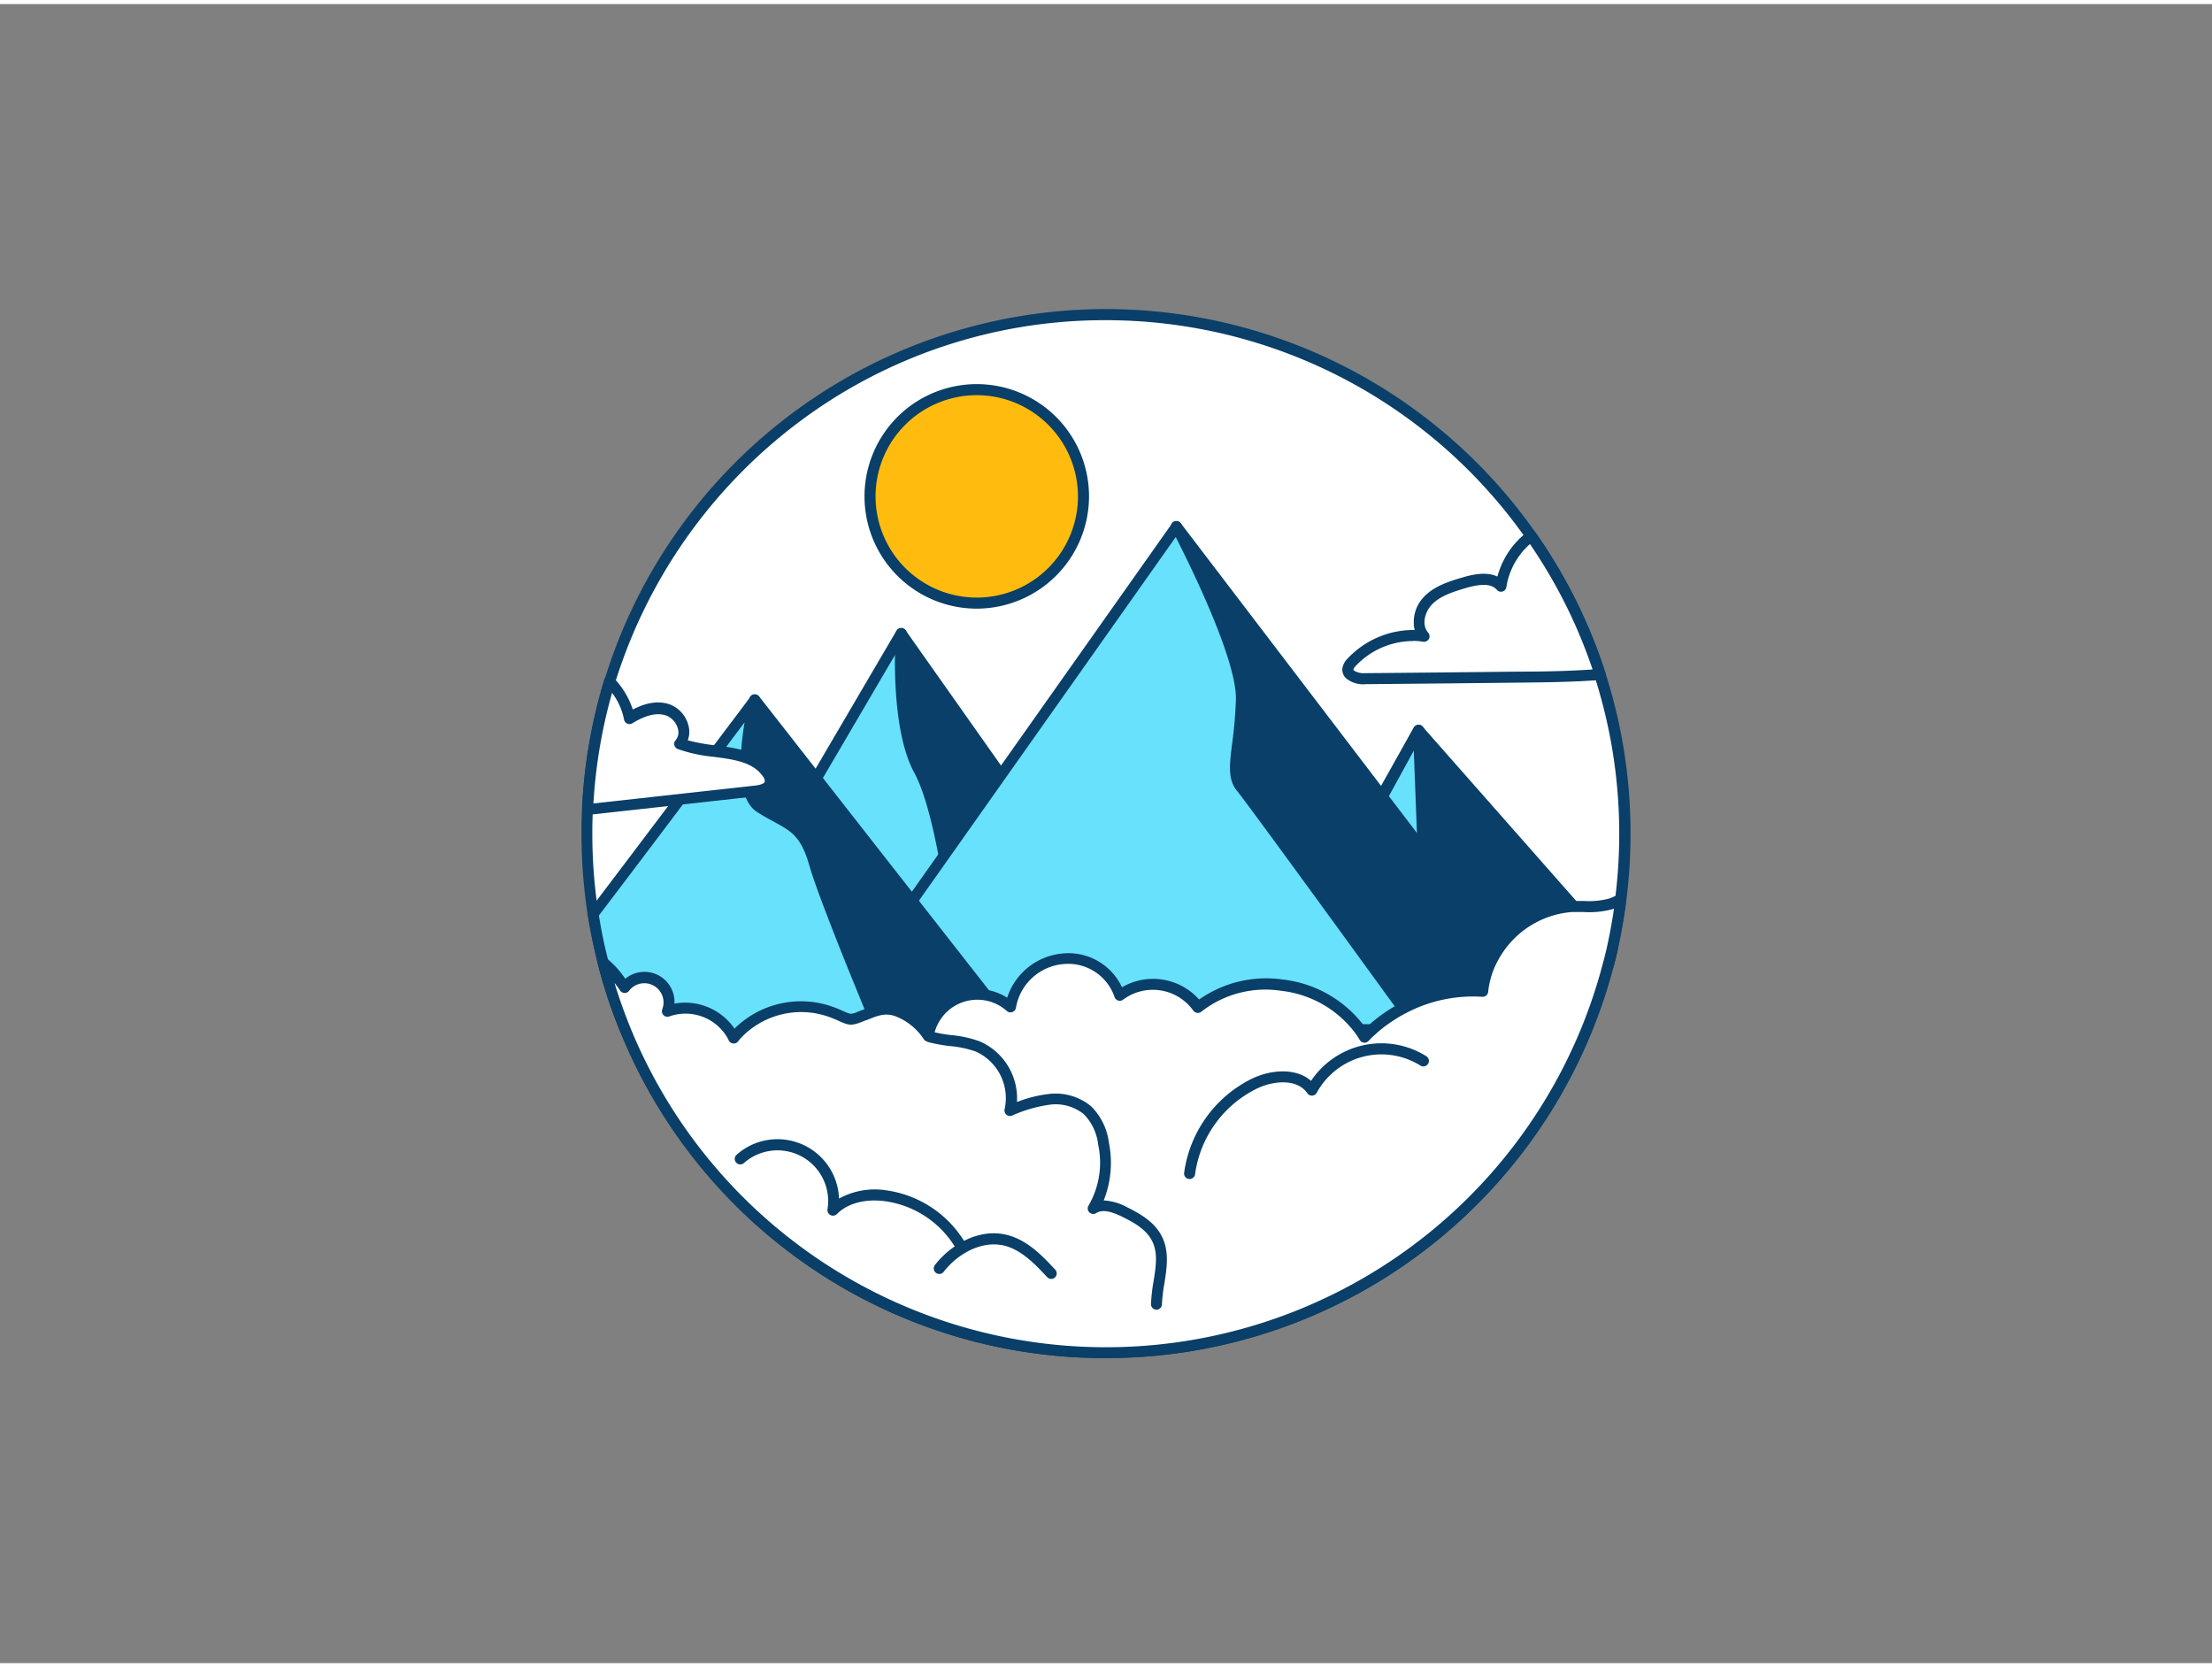 <svg id="_390_mountain_outline" data-name="#390_mountain_outline" xmlns="http://www.w3.org/2000/svg" viewBox="0 0 400 300" width="406" height="306" class="illustration styles_illustrationTablet__1DWOa"><rect x="0" y="0" width="400" height="300" fill="#808080" stroke="none"/><path d="M293.85,150a94.29,94.29,0,0,1-.74,11.83c-.39,3.12-.94,6.19-1.62,9.2-.21.9-.43,1.79-.67,2.67a93.87,93.87,0,0,1-177.61,12,90.73,90.73,0,0,1-4.13-12.41c-.74-2.88-1.35-5.81-1.81-8.79A94.16,94.16,0,0,1,106.15,150c0-1.47,0-2.93.1-4.38A93.85,93.85,0,0,1,293.85,150Z" fill="#fff"></path><path d="M200,244.84a94.51,94.51,0,0,1-87.71-58.71,91,91,0,0,1-4.18-12.55c-.76-3-1.37-5.94-1.83-8.88a95.76,95.76,0,0,1-1.13-14.7c0-1.58,0-3,.1-4.42a94.85,94.85,0,0,1,172.43-50A94.46,94.46,0,0,1,294.85,150a94.83,94.83,0,0,1-.75,12c-.38,3-.93,6.18-1.63,9.3-.22.91-.44,1.82-.68,2.72A94.81,94.81,0,0,1,200,244.84Zm0-187.68a92.08,92.08,0,0,0-55.71,18.56,93.56,93.56,0,0,0-33.08,47.07,92.36,92.36,0,0,0-4,22.88c-.07,1.37-.1,2.79-.1,4.33a93,93,0,0,0,1.11,14.39,87.83,87.83,0,0,0,1.79,8.7,90,90,0,0,0,4.08,12.27,92.88,92.88,0,0,0,175.72-11.9c.24-.88.46-1.76.67-2.65.69-3.05,1.22-6.11,1.6-9.1a94.76,94.76,0,0,0,.73-11.71A92.85,92.85,0,0,0,200,57.16Z" fill="#093f68"></path><circle cx="176.63" cy="89.02" r="19.3" fill="#ffbc0e"></circle><path d="M176.63,109.32A20.3,20.3,0,1,1,196.93,89,20.33,20.33,0,0,1,176.63,109.32Zm0-38.6A18.3,18.3,0,1,0,194.93,89,18.32,18.32,0,0,0,176.63,70.72Z" fill="#093f68"></path><path d="M291.49,171c-.21.9-.43,1.79-.67,2.67h-57.5l6.19-11.65,4.57-8.61,5.78-10.3,6.66-11.82,28,31.81Z" fill="#093f68"></path><path d="M290.82,174.71h-57.5a1,1,0,0,1-.86-.48,1,1,0,0,1,0-1L243.2,153l12.45-22.15a1,1,0,0,1,1.62-.17l35,39.71a1,1,0,0,1,.22.89c-.21.91-.43,1.82-.67,2.72A1,1,0,0,1,290.82,174.71Zm-55.84-2h55.07c.12-.46.24-.93.35-1.4L256.7,133,245,153.94Z" fill="#093f68"></path><polygon points="256.52 131.32 258.13 173.72 233.31 173.72 256.52 131.32" fill="#68e1fd"></polygon><path d="M258.13,174.72H233.32a1,1,0,0,1-.86-.49,1,1,0,0,1,0-1l23.2-42.4a1,1,0,0,1,1.11-.49,1,1,0,0,1,.77.94l1.61,42.39a1,1,0,0,1-1,1Zm-23.13-2h22.09L255.66,135Z" fill="#093f68"></path><polygon points="162.97 113.81 135.56 160.59 174.72 176.25 189.47 167.96 162.97 113.81" fill="#68e1fd"></polygon><path d="M174.72,177.25a1,1,0,0,1-.37-.07l-39.17-15.67a1,1,0,0,1-.57-.6,1,1,0,0,1,.08-.83l27.42-46.77a1,1,0,0,1,.9-.5,1,1,0,0,1,.86.56l26.5,54.15a1,1,0,0,1-.41,1.31l-14.75,8.29A1,1,0,0,1,174.72,177.25ZM137,160.09l37.64,15.06,13.51-7.6-25.27-51.62Z" fill="#093f68"></path><path d="M189.47,151.37,163,113.81s-1.15,16.59,3.23,24.66S172.65,168,173.34,168,189.47,151.37,189.47,151.37Z" fill="#093f68"></path><path d="M173.34,169c-1.07,0-1.11-.24-2.11-6.35-1.13-6.87-3-18.35-5.91-23.67-4.47-8.22-3.39-24.51-3.34-25.2a1,1,0,0,1,1.81-.5l26.5,37.55a1,1,0,0,1-.09,1.26C174.47,169,173.9,169,173.34,169Zm-9.48-52.16c-.1,5.06.11,15.47,3.22,21.19s5,17.3,6.12,24.29c.24,1.45.48,2.93.67,3.94,2.63-2.52,9.57-9.85,14.32-14.94Z" fill="#093f68"></path><path d="M212.74,94.46l68,89.17-24.19,1.84s-56.45-24-52.3-43.78S212.74,94.46,212.74,94.46Z" fill="#093f68"></path><path d="M256.52,186.47a1,1,0,0,1-.39-.08c-2.34-1-57.16-24.52-52.89-44.9,4.09-19.57,8.47-46.92,8.51-47.19a1,1,0,0,1,.75-.81,1,1,0,0,1,1,.36l68,89.17a1,1,0,0,1,.11,1,1,1,0,0,1-.83.58l-24.19,1.85ZM213.36,96.91c-1.15,7-4.75,28.69-8.16,45-1.61,7.65,6.74,17.42,24.12,28.25a229.64,229.64,0,0,0,27.37,14.3l22.11-1.68Z" fill="#093f68"></path><path d="M212.74,94.46s12,22.58,11.75,31.33-2.29,13.14,0,15.9,32,43.78,32,43.78H148.46Z" fill="#68e1fd"></path><path d="M256.52,186.47H148.46a1,1,0,0,1-.89-.54,1,1,0,0,1,.07-1l64.29-91a1,1,0,0,1,.88-.42,1,1,0,0,1,.82.53c.49.93,12.1,22.91,11.86,31.83a76.57,76.57,0,0,1-.69,8.06c-.45,3.58-.72,5.75.46,7.17,2.3,2.76,30.86,42.16,32.07,43.83a1,1,0,0,1,.08,1A1,1,0,0,1,256.52,186.47Zm-106.13-2H254.56c-5.5-7.58-28.84-39.74-30.83-42.14-1.74-2.09-1.41-4.72-.91-8.7a77.07,77.07,0,0,0,.67-7.86c.19-7.14-8.28-24.29-10.88-29.39Z" fill="#093f68"></path><path d="M136.48,125.79,182.79,185l-23,2.3s-31.8-29-29.95-36.86S136.48,125.79,136.48,125.79Z" fill="#093f68"></path><path d="M159.75,188.31a1,1,0,0,1-.68-.26c-3.29-3-32.17-29.66-30.25-37.83,1.83-7.77,6.65-24.54,6.7-24.7a1,1,0,0,1,1.74-.34l46.32,59.21a1,1,0,0,1,.13,1,1,1,0,0,1-.82.6l-23,2.31ZM136.9,128c-1.32,4.61-4.68,16.54-6.13,22.72-1.23,5.24,17.19,24.47,29.32,35.59l20.79-2.08Z" fill="#093f68"></path><path d="M159.75,187.32l-26.63-.9-.79,0-19.12-.64a90.73,90.73,0,0,1-4.13-12.41c-.74-2.88-1.35-5.81-1.81-8.79,12.78-16.82,28.65-38,29.2-38.73v0l0,.14,0,.11c-.49,2.25-3.45,16.2,1,19.11,2.11,1.38,3.87,2.12,5.35,3.11,1.92,1.28,3.39,3,4.56,7.08.69,2.43,2.32,6.81,4.17,11.56,1.17,3,2.44,6.19,3.63,9.1.79,1.94,1.53,3.76,2.19,5.36s1.25,3,1.68,4C159.46,186.64,159.75,187.32,159.75,187.32Z" fill="#68e1fd"></path><path d="M159.75,188.32h0l-46.54-1.57a1,1,0,0,1-.89-.61,91,91,0,0,1-4.18-12.55c-.76-3-1.37-5.94-1.83-8.88a1,1,0,0,1,.19-.76c10.23-13.46,22.55-29.87,27.19-36l2-2.68a1,1,0,0,1,1.8.61,1.26,1.26,0,0,1-.05.33s0,.09,0,.16c-1.56,7.14-2.34,16.15.57,18.06,1.08.71,2.05,1.23,3,1.74s1.63.88,2.37,1.37c2.06,1.38,3.69,3.2,5,7.65.6,2.09,1.95,5.84,4.14,11.46,1.09,2.82,2.34,6,3.63,9.09l.35.86c.66,1.62,1.27,3.14,1.83,4.49l.7,1.69,1,2.36c.48,1.16.77,1.84.77,1.84a1,1,0,0,1-.92,1.4Zm-45.86-3.55,44.34,1.49c-.06-.13-.11-.27-.18-.42-.26-.64-.6-1.44-1-2.36l-.69-1.68c-.57-1.36-1.18-2.88-1.84-4.5l-.36-.87c-1.28-3.14-2.54-6.29-3.63-9.11-2.22-5.68-3.59-9.49-4.2-11.64-1.11-3.87-2.41-5.37-4.15-6.53-.66-.44-1.38-.83-2.21-1.28s-2-1.08-3.14-1.83c-3.59-2.35-3.2-10-2.19-16.15-5,6.65-16.57,22.07-26.34,34.92.44,2.74,1,5.52,1.73,8.28A89.06,89.06,0,0,0,113.89,184.77Z" fill="#093f68"></path><path d="M293.11,161.84c-.39,3.12-.94,6.19-1.62,9.2-.21.9-.43,1.79-.67,2.67a93.87,93.87,0,0,1-177.61,12,90.73,90.73,0,0,1-4.13-12.41,16,16,0,0,1,3.81,4.53,4.46,4.46,0,0,1,7.76,4.3,9.74,9.74,0,0,1,11.68,4.22c.11.2.22.4.31.61.15-.2.31-.39.48-.58,4.19-4.8,11.62-6.35,17.51-4,3.16,1.24,2.67,1.68,5.51.47,2-.87,3.61-1.57,5.89-.85a12,12,0,0,1,5.82,4.61,9,9,0,0,1,14.88-5.3c2-10.28,15.87-12.23,19.76-2.09a10,10,0,0,1,14.16,2.13c8.56-7.05,22.95-4.86,29.31,4.09.3.42.57.85.83,1.29.43-.45.87-.88,1.33-1.29a25.35,25.35,0,0,1,3.07-2.4,24.23,24.23,0,0,1,2.5-1.49,27.14,27.14,0,0,1,14.44-3.09,15.79,15.79,0,0,1,1.25-4.77,17.79,17.79,0,0,1,1.59-2.86,17.5,17.5,0,0,1,13.21-7.7h.35c2.25-.08,4.56.22,6.71-.46A10.48,10.48,0,0,0,293.11,161.84Z" fill="#fff"></path><path d="M200,244.84a94.51,94.51,0,0,1-87.71-58.71,91,91,0,0,1-4.18-12.55,1,1,0,0,1,.43-1.09,1,1,0,0,1,1.18.07,17.18,17.18,0,0,1,3.35,3.69,5.43,5.43,0,0,1,8.89,4.49,10.85,10.85,0,0,1,10.86,4.52A17.1,17.1,0,0,1,151,181.47c.68.26,1.19.5,1.61.68,1.3.58,1.3.59,3.14-.2l.09,0c2.09-.89,3.89-1.66,6.49-.85a11.52,11.52,0,0,1,5.07,3.44,10,10,0,0,1,14.73-4.86,11.61,11.61,0,0,1,10-8,10.67,10.67,0,0,1,10.76,6.11A11.15,11.15,0,0,1,216.84,180,21.1,21.1,0,0,1,232,176.39a21.43,21.43,0,0,1,14.76,8.5l.19.27c.16-.16.33-.31.49-.45a27,27,0,0,1,3.17-2.49,26.67,26.67,0,0,1,2.6-1.54,28,28,0,0,1,14-3.25,17,17,0,0,1,1.2-4.12,19.84,19.84,0,0,1,1.68-3,18.6,18.6,0,0,1,14-8.13l.4,0c.61,0,1.26,0,1.91,0a14.4,14.4,0,0,0,4.5-.41,8.92,8.92,0,0,0,1.68-.76,1,1,0,0,1,1.05,0,1,1,0,0,1,.43,1c-.38,3-.93,6.18-1.63,9.3-.22.91-.44,1.82-.68,2.72A94.81,94.81,0,0,1,200,244.84ZM111.12,177c.86,2.83,1.87,5.65,3,8.41a92.88,92.88,0,0,0,175.72-11.9c.24-.88.46-1.76.67-2.65.55-2.44,1-4.89,1.35-7.29l-.33.11a16,16,0,0,1-5.12.5c-.62,0-1.24,0-1.85,0h-.3a16.61,16.61,0,0,0-12.48,7.27,17.37,17.37,0,0,0-1.5,2.71,15,15,0,0,0-1.17,4.45,1,1,0,0,1-1.06.9,26,26,0,0,0-13.9,3,22.72,22.72,0,0,0-2.4,1.43,23.36,23.36,0,0,0-3,2.32c-.43.37-.84.77-1.29,1.24a1,1,0,0,1-.83.3,1,1,0,0,1-.75-.49c-.29-.48-.53-.86-.78-1.2a19.44,19.44,0,0,0-13.39-7.68,18.81,18.81,0,0,0-14.47,3.77,1,1,0,0,1-.79.21,1,1,0,0,1-.69-.44A9,9,0,0,0,203.13,180a1,1,0,0,1-1.57-.41,8.86,8.86,0,0,0-9.24-6,9.54,9.54,0,0,0-8.61,7.93,1,1,0,0,1-1.64.56,8,8,0,0,0-13.24,4.71,1,1,0,0,1-.75.81,1,1,0,0,1-1-.38,10.79,10.79,0,0,0-5.31-4.25c-1.89-.59-3.17,0-5.11.78l-.09,0c-2.46,1.05-2.93,1-4.74.19-.39-.18-.88-.4-1.53-.65a15,15,0,0,0-16.39,3.74c-.15.18-.3.35-.43.53a1,1,0,0,1-.92.39,1,1,0,0,1-.8-.6,4.74,4.74,0,0,0-.26-.5,8.76,8.76,0,0,0-10.44-3.8,1,1,0,0,1-1.29-1.31,3.47,3.47,0,0,0-6-3.33,1,1,0,0,1-.87.41,1,1,0,0,1-.81-.51A13.86,13.86,0,0,0,111.12,177Z" fill="#093f68"></path><path d="M257.4,191.1a14.31,14.31,0,0,0-20.16,5.29c-2.13-3.14-6.94-2.82-10.36-1.2a21.28,21.28,0,0,0-11.75,16.27" fill="#fff"></path><path d="M215.13,212.46H215a1,1,0,0,1-.87-1.12,22.36,22.36,0,0,1,12.31-17.05c3.49-1.66,8-1.92,10.64.42a15.31,15.31,0,0,1,20.84-4.46,1,1,0,1,1-1.06,1.7,13.32,13.32,0,0,0-18.75,4.91,1,1,0,0,1-1.7.09c-1.75-2.57-5.91-2.38-9.11-.85a20.31,20.31,0,0,0-11.19,15.49A1,1,0,0,1,215.13,212.46Z" fill="#093f68"></path><path d="M168.22,186.68c2.85.79,5.93.64,8.66,1.76A10.2,10.2,0,0,1,182.66,200a26,26,0,0,1,7.09-2,9.09,9.09,0,0,1,6.92,2,10.46,10.46,0,0,1,2.89,6,16.67,16.67,0,0,1-1.86,11.8c1.67-1.07,3.88-.28,5.67.6,2.32,1.15,4.71,2.55,5.87,4.87,1.79,3.59,0,7.85-.11,11.86" fill="#fff"></path><path d="M209.13,236.09h0a1,1,0,0,1-1-1,32.49,32.49,0,0,1,.46-4.07c.43-2.66.83-5.18-.24-7.32s-3.21-3.32-5.43-4.42-3.69-1.29-4.69-.66a1,1,0,0,1-1.24-.13,1,1,0,0,1-.14-1.24,15.48,15.48,0,0,0,1.72-11.09,9.27,9.27,0,0,0-2.58-5.42,8.07,8.07,0,0,0-6.15-1.72A24.89,24.89,0,0,0,183,201a1,1,0,0,1-1.33-1.18,9.23,9.23,0,0,0-5.2-10.4,18.52,18.52,0,0,0-4.7-1,27.33,27.33,0,0,1-3.83-.7,1,1,0,0,1-.7-1.23,1,1,0,0,1,1.23-.69,28.07,28.07,0,0,0,3.56.64,20.08,20.08,0,0,1,5.21,1.16,11.24,11.24,0,0,1,6.66,10.94,22.68,22.68,0,0,1,5.74-1.45,10.05,10.05,0,0,1,7.68,2.23,11.19,11.19,0,0,1,3.2,6.54,18.45,18.45,0,0,1-.93,10.47,10,10,0,0,1,4.2,1.22c2.53,1.25,5.05,2.75,6.32,5.31,1.36,2.72.89,5.68.44,8.54a29.52,29.52,0,0,0-.44,3.8A1,1,0,0,1,209.13,236.09Z" fill="#093f68"></path><path d="M133.81,208.83a10.16,10.16,0,0,1,16.8,9.24c2.41-2.42,6.15-3.06,9.54-2.61A18.72,18.72,0,0,1,174,225" fill="#fff"></path><path d="M174,226a1,1,0,0,1-.88-.53,17.7,17.7,0,0,0-13.09-9c-3.59-.47-6.76.38-8.7,2.33a1,1,0,0,1-1.69-.87,9.17,9.17,0,0,0-15.15-8.33,1,1,0,0,1-1.33-1.49A11.13,11.13,0,0,1,151.72,216a13.38,13.38,0,0,1,8.56-1.49,19.76,19.76,0,0,1,14.59,10.07,1,1,0,0,1-.4,1.35A1,1,0,0,1,174,226Z" fill="#093f68"></path><path d="M169.85,228.63c2.81-3.64,7.52-6.2,12-5.1,3.36.82,5.91,3.47,8.27,6" fill="#fff"></path><path d="M190.1,230.53a1,1,0,0,1-.73-.32c-2.05-2.2-4.6-4.93-7.78-5.71-4.23-1-8.55,1.63-10.94,4.74a1,1,0,0,1-1.59-1.22c2.79-3.62,7.9-6.72,13-5.46,3.76.92,6.53,3.9,8.76,6.29a1,1,0,0,1-.73,1.68Z" fill="#093f68"></path><path d="M289.34,121.2c-4.9.39-9.84.44-14.75.49q-13.92.15-27.83.27c-1.32,0-3.13-.44-3-1.76a2.26,2.26,0,0,1,.71-1.25,15.31,15.31,0,0,1,13.05-4.66c-1.58-1.83-.91-4.81.79-6.52s4.11-2.45,6.41-3.14,5.16-1.2,6.71.61a14.22,14.22,0,0,1,5.45-9.09A93.2,93.2,0,0,1,289.34,121.2Z" fill="#fff"></path><path d="M246.68,123a4.84,4.84,0,0,1-3.34-1.15,2.21,2.21,0,0,1-.6-1.71,3.28,3.28,0,0,1,1-1.85,16.34,16.34,0,0,1,11.83-5.11h.24a6.58,6.58,0,0,1,1.79-6.1c1.89-1.91,4.51-2.7,6.83-3.39,1.89-.56,4.4-1.1,6.35-.17a15.08,15.08,0,0,1,5.5-8.14,1,1,0,0,1,.76-.19,1,1,0,0,1,.66.41,93.8,93.8,0,0,1,12.61,25.31,1,1,0,0,1-.87,1.3c-4.93.39-9.95.44-14.81.49q-13.94.16-27.84.28Zm8.86-7.82a14.28,14.28,0,0,0-10.36,4.48,1.57,1.57,0,0,0-.44.67s0,.09.06.16a3.23,3.23,0,0,0,1.94.5q13.93-.12,27.84-.28c4.41,0,8.95-.09,13.41-.39a92.21,92.21,0,0,0-11.33-22.68,13.13,13.13,0,0,0-4.26,7.78,1,1,0,0,1-.72.81,1,1,0,0,1-1-.31c-.92-1.08-2.72-1.18-5.67-.31-2.18.66-4.45,1.34-6,2.89-1.35,1.35-2,3.75-.75,5.16a1,1,0,0,1,.13,1.13,1,1,0,0,1-1,.52A12.28,12.28,0,0,0,255.54,115.15Z" fill="#093f68"></path><path d="M139.26,140.83c-.3,1-1.59,1.32-2.65,1.44l-30.17,3.34-.19,0a93.36,93.36,0,0,1,4-23.13,13.45,13.45,0,0,1,3.58,6.57c2-1.25,4.61-2.34,7-1.47s3.78,4.22,2.06,6.08c5.28,2.12,12.48.62,15.81,5.24A2.32,2.32,0,0,1,139.26,140.83Z" fill="#fff"></path><path d="M106.34,146.62a1.12,1.12,0,0,1-.74-.28,1.06,1.06,0,0,1-.35-.76,94.91,94.91,0,0,1,4-23.38,1,1,0,0,1,1.68-.4,15,15,0,0,1,3.5,5.76c2.55-1.32,4.76-1.61,6.73-.91a5.52,5.52,0,0,1,3.34,3.84,4.36,4.36,0,0,1-.13,2.64,33.3,33.3,0,0,0,5,.91c3.84.5,7.81,1,10.16,4.29a3.16,3.16,0,0,1,.68,2.78c-.53,1.81-2.76,2.07-3.5,2.15l-30.17,3.34h-.21Zm4.34-22.07a93,93,0,0,0-3.37,20l29.19-3.23c1.43-.16,1.74-.52,1.8-.72h0a1.47,1.47,0,0,0-.38-1c-1.85-2.57-5.22-3-8.8-3.48a27,27,0,0,1-6.57-1.42,1,1,0,0,1-.61-.71,1,1,0,0,1,.25-.89,2.22,2.22,0,0,0,.41-2,3.51,3.51,0,0,0-2.08-2.43c-1.65-.6-3.67-.15-6.17,1.38a1,1,0,0,1-.92.06,1,1,0,0,1-.58-.72A11.67,11.67,0,0,0,110.68,124.55Z" fill="#093f68"></path></svg>